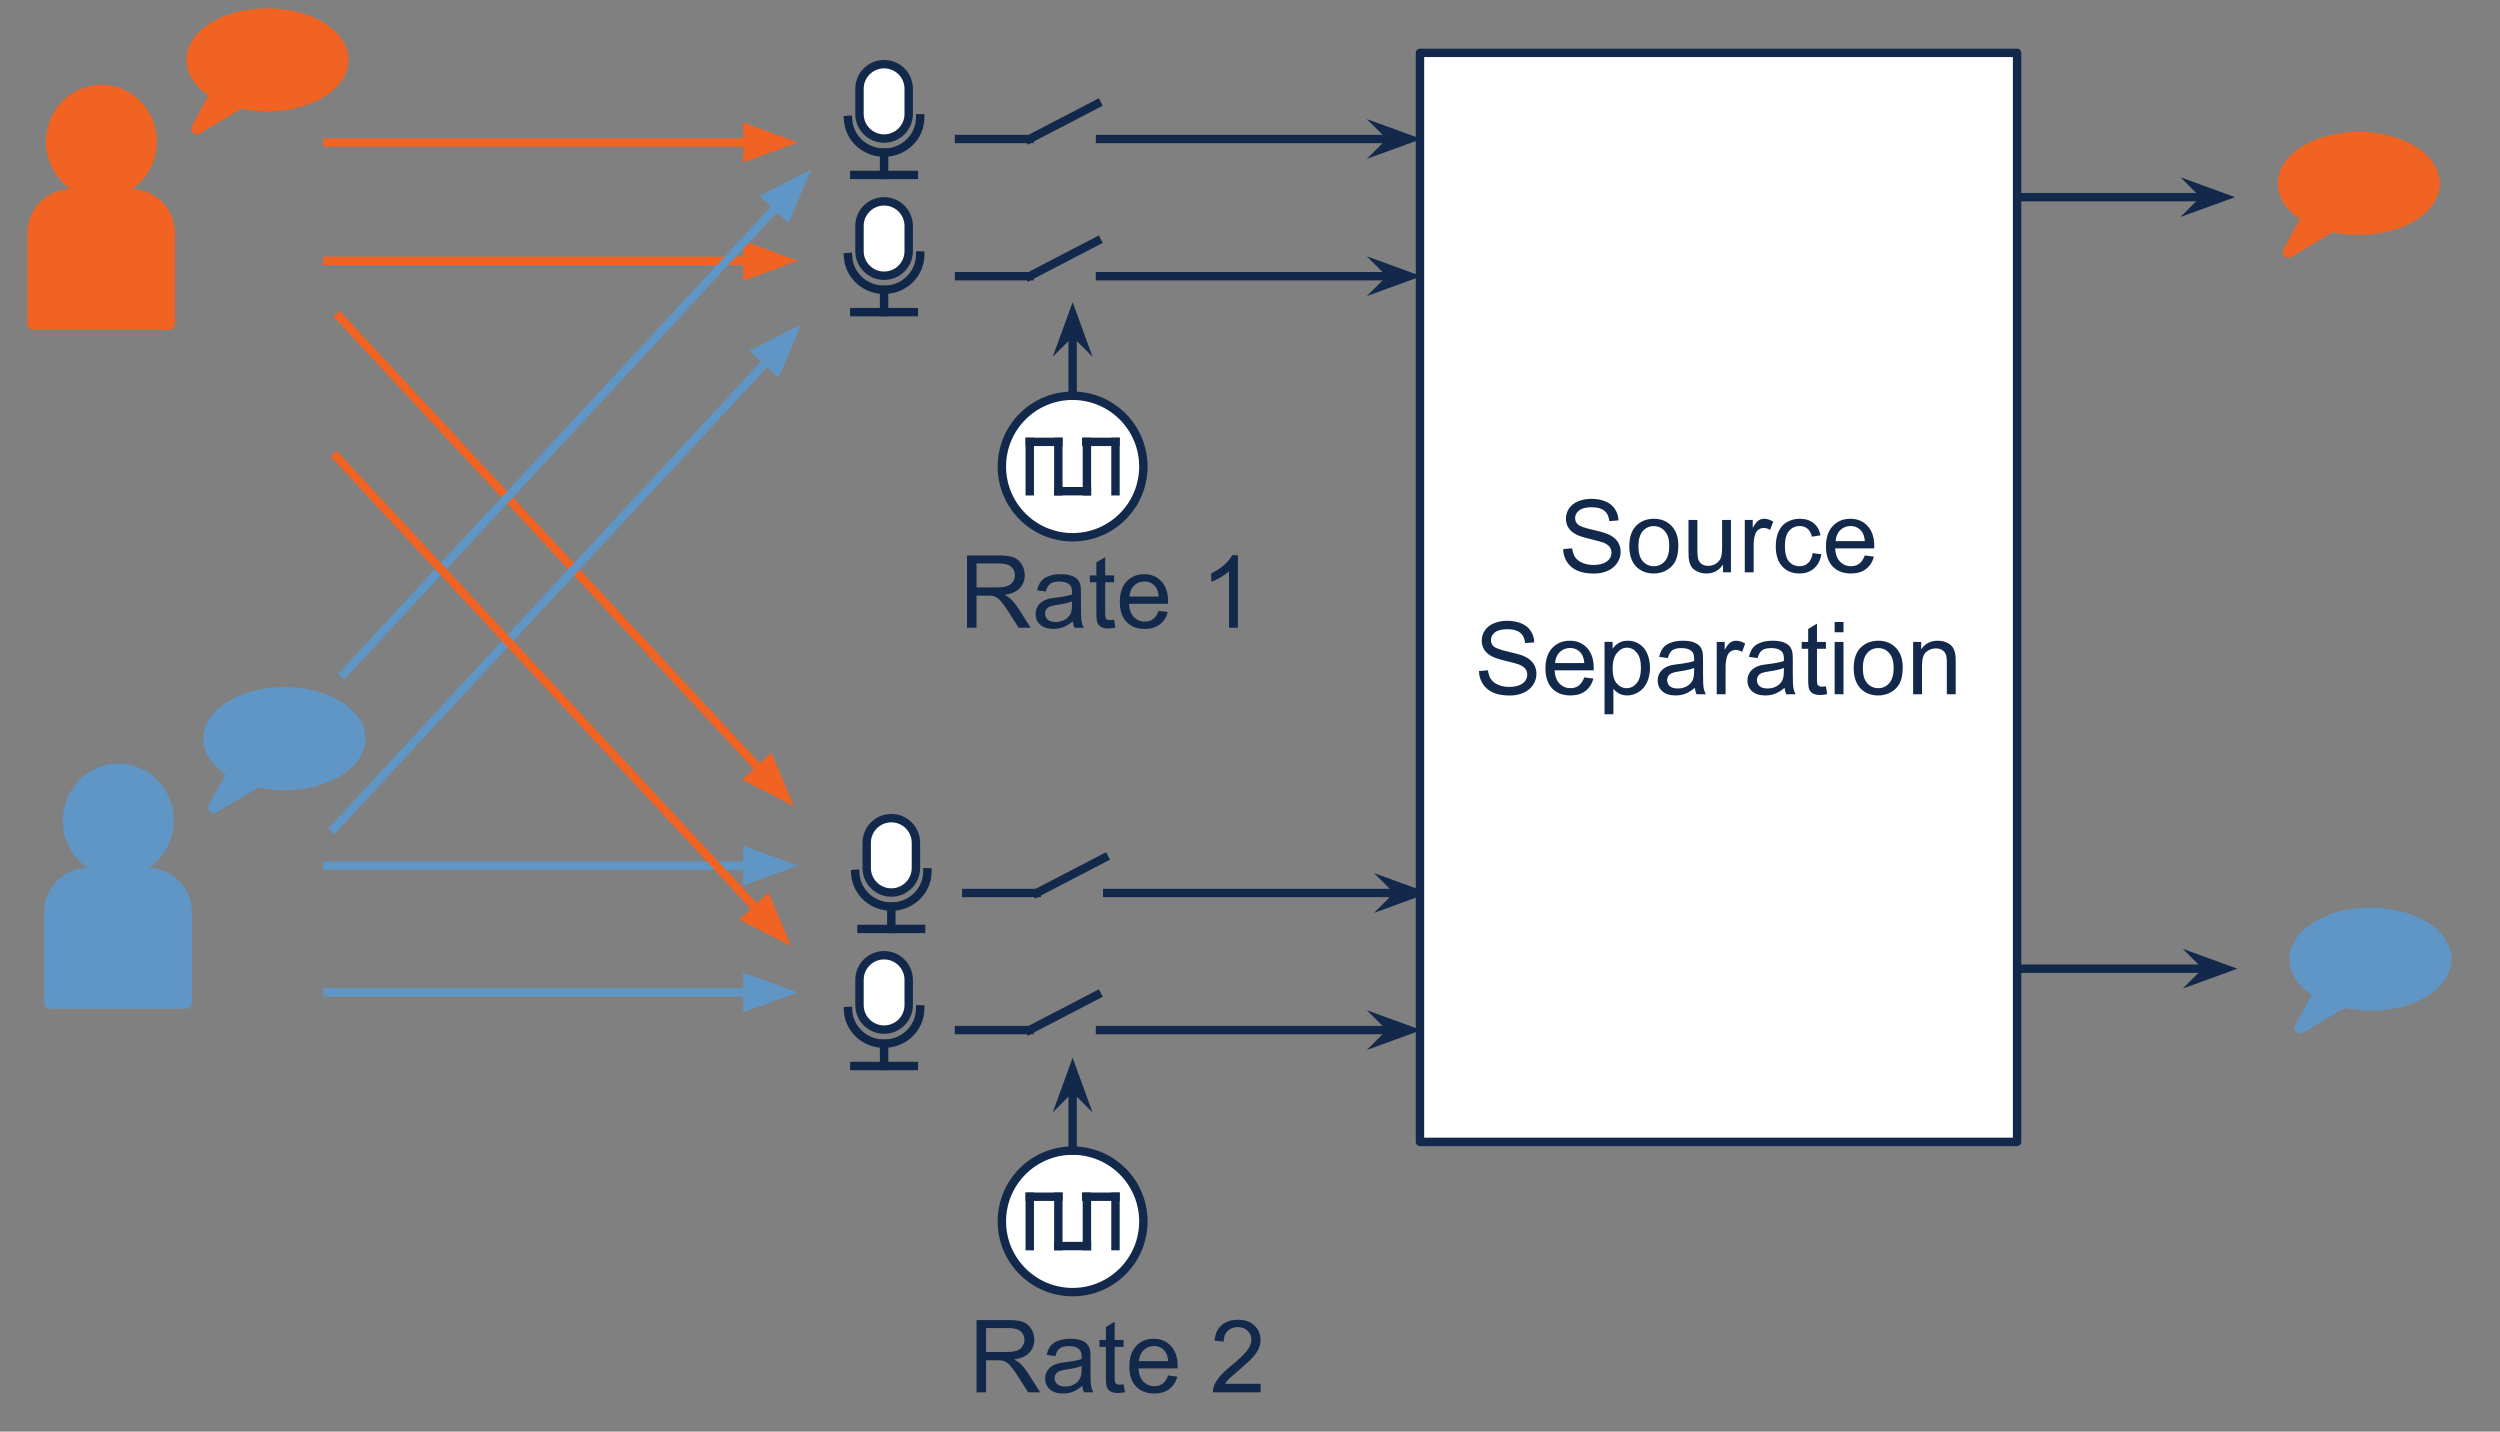 <svg version="1.1" viewBox="0.0 0.0 594.472 340.42" fill="none" stroke="none" stroke-linecap="square" stroke-miterlimit="10" xmlns:xlink="http://www.w3.org/1999/xlink" xmlns="http://www.w3.org/2000/svg"><rect x="0.0" y="0.0" width="594.472" height="340.42" fill="#808080" stroke="none"/><clipPath id="p.0"><path d="m0 0l594.472 0l0 340.42l-594.472 0l0 -340.42z" clip-rule="nonzero"/></clipPath><g clip-path="url(#p.0)"><path fill="#000000" fill-opacity="0.0" d="m0 0l594.472 0l0 340.42l-594.472 0z" fill-rule="evenodd"/><path fill="#ffffff" d="m204.376 53.73l0 0c0 -3.233 2.621 -5.853 5.853 -5.853l0 0l0 0c1.552 0 3.041 0.617 4.139 1.714c1.098 1.098 1.714 2.587 1.714 4.139l0 5.984c0 3.233 -2.621 5.853 -5.853 5.853l0 0l0 0c-3.233 0 -5.853 -2.621 -5.853 -5.853z" fill-rule="evenodd"/><path stroke="#13294b" stroke-width="2.0" stroke-linejoin="round" stroke-linecap="butt" d="m204.376 53.73l0 0c0 -3.233 2.621 -5.853 5.853 -5.853l0 0l0 0c1.552 0 3.041 0.617 4.139 1.714c1.098 1.098 1.714 2.587 1.714 4.139l0 5.984c0 3.233 -2.621 5.853 -5.853 5.853l0 0l0 0c-3.233 0 -5.853 -2.621 -5.853 -5.853z" fill-rule="evenodd"/><path fill="#000000" fill-opacity="0.0" d="m218.805 60.76c-0.101 4.459 -3.796 8.051 -8.386 8.151c-4.59 0.101 -8.448 -3.326 -8.755 -7.776l8.562 -0.558z" fill-rule="evenodd"/><path fill="#000000" fill-opacity="0.0" d="m218.805 60.76c-0.101 4.459 -3.796 8.051 -8.386 8.151c-4.59 0.101 -8.448 -3.326 -8.755 -7.776" fill-rule="evenodd"/><path stroke="#10274a" stroke-width="2.0" stroke-linejoin="round" stroke-linecap="butt" d="m218.805 60.76c-0.101 4.459 -3.796 8.051 -8.386 8.151c-4.59 0.101 -8.448 -3.326 -8.755 -7.776" fill-rule="evenodd"/><path fill="#000000" fill-opacity="0.0" d="m203.14 74.22l14.172 0" fill-rule="evenodd"/><path stroke="#10274a" stroke-width="2.0" stroke-linejoin="round" stroke-linecap="butt" d="m203.14 74.22l14.172 0" fill-rule="evenodd"/><path fill="#000000" fill-opacity="0.0" d="m210.228 74.22l0 -5.306" fill-rule="evenodd"/><path stroke="#10274a" stroke-width="2.0" stroke-linejoin="round" stroke-linecap="butt" d="m210.228 74.22l0 -5.306" fill-rule="evenodd"/><path fill="#000000" fill-opacity="0.0" d="m228.051 65.673l16.756 0" fill-rule="evenodd"/><path stroke="#13294b" stroke-width="2.0" stroke-linejoin="round" stroke-linecap="butt" d="m228.051 65.673l16.756 0" fill-rule="evenodd"/><path fill="#000000" fill-opacity="0.0" d="m244.811 65.673l16.063 -8.346" fill-rule="evenodd"/><path stroke="#13294b" stroke-width="2.0" stroke-linejoin="round" stroke-linecap="butt" d="m244.811 65.673l16.063 -8.346" fill-rule="evenodd"/><path fill="#000000" fill-opacity="0.0" d="m261.571 65.673l76.441 0" fill-rule="evenodd"/><path stroke="#13294b" stroke-width="2.0" stroke-linejoin="round" stroke-linecap="butt" d="m261.571 65.673l69.587 0" fill-rule="evenodd"/><path fill="#13294b" stroke="#13294b" stroke-width="2.0" stroke-linecap="butt" d="m331.158 65.673l-2.249 2.249l6.18 -2.249l-6.18 -2.249z" fill-rule="evenodd"/><path fill="#000000" fill-opacity="0.0" d="m228.051 126.23l71.37 0l0 29.071l-71.37 0z" fill-rule="evenodd"/><path fill="#13294b" d="m229.942 149.27l0 -17.188l7.609 0q2.297 0 3.484 0.469q1.203 0.469 1.922 1.641q0.719 1.172 0.719 2.578q0 1.828 -1.188 3.094q-1.188 1.25 -3.656 1.594q0.906 0.422 1.375 0.844q1.0 0.922 1.891 2.297l2.984 4.672l-2.859 0l-2.281 -3.578q-0.984 -1.547 -1.641 -2.359q-0.641 -0.828 -1.156 -1.156q-0.5 -0.328 -1.031 -0.453q-0.391 -0.078 -1.266 -0.078l-2.641 0l0 7.625l-2.266 0zm2.266 -9.594l4.891 0q1.562 0 2.438 -0.328q0.875 -0.328 1.328 -1.031q0.469 -0.703 0.469 -1.547q0 -1.219 -0.891 -2.0q-0.875 -0.781 -2.797 -0.781l-5.438 0l0 5.688zm22.879 8.062q-1.172 0.984 -2.266 1.406q-1.078 0.406 -2.312 0.406q-2.047 0 -3.156 -1.0q-1.094 -1.0 -1.094 -2.562q0 -0.922 0.406 -1.672q0.422 -0.75 1.094 -1.203q0.672 -0.469 1.516 -0.703q0.625 -0.156 1.875 -0.312q2.562 -0.312 3.766 -0.734q0.016 -0.422 0.016 -0.547q0 -1.281 -0.609 -1.812q-0.797 -0.719 -2.391 -0.719q-1.5 0 -2.203 0.531q-0.703 0.516 -1.047 1.844l-2.062 -0.281q0.281 -1.328 0.922 -2.141q0.641 -0.812 1.859 -1.25q1.219 -0.453 2.828 -0.453q1.594 0 2.594 0.375q1.0 0.375 1.469 0.953q0.469 0.562 0.656 1.438q0.094 0.531 0.094 1.938l0 2.812q0 2.938 0.141 3.719q0.141 0.781 0.531 1.5l-2.203 0q-0.328 -0.656 -0.422 -1.531zm-0.172 -4.719q-1.156 0.469 -3.453 0.797q-1.297 0.188 -1.844 0.422q-0.531 0.234 -0.828 0.688q-0.281 0.453 -0.281 1.0q0 0.844 0.625 1.406q0.641 0.562 1.875 0.562q1.219 0 2.172 -0.531q0.953 -0.531 1.391 -1.453q0.344 -0.719 0.344 -2.109l0 -0.781zm10.004 4.359l0.312 1.859q-0.891 0.203 -1.594 0.203q-1.156 0 -1.797 -0.359q-0.625 -0.375 -0.891 -0.969q-0.25 -0.594 -0.25 -2.484l0 -7.172l-1.547 0l0 -1.641l1.547 0l0 -3.078l2.094 -1.266l0 4.344l2.125 0l0 1.641l-2.125 0l0 7.281q0 0.906 0.109 1.172q0.125 0.25 0.375 0.406q0.25 0.141 0.719 0.141q0.344 0 0.922 -0.078zm10.59 -2.125l2.172 0.281q-0.516 1.906 -1.906 2.969q-1.391 1.047 -3.562 1.047q-2.734 0 -4.344 -1.672q-1.594 -1.688 -1.594 -4.734q0 -3.141 1.609 -4.875q1.625 -1.734 4.203 -1.734q2.5 0 4.078 1.703q1.594 1.703 1.594 4.781q0 0.188 -0.016 0.562l-9.281 0q0.109 2.047 1.156 3.141q1.047 1.094 2.609 1.094q1.156 0 1.969 -0.609q0.828 -0.609 1.312 -1.953zm-6.938 -3.406l6.953 0q-0.141 -1.562 -0.797 -2.359q-1.0 -1.219 -2.609 -1.219q-1.453 0 -2.453 0.984q-0.984 0.969 -1.094 2.594zm25.781 7.422l-2.109 0l0 -13.438q-0.75 0.719 -2.0 1.453q-1.234 0.719 -2.219 1.078l0 -2.031q1.781 -0.828 3.094 -2.016q1.328 -1.188 1.875 -2.297l1.359 0l0 17.25z" fill-rule="nonzero"/><path fill="#ffffff" d="m204.376 232.997l0 0c0 -3.233 2.621 -5.853 5.853 -5.853l0 0l0 0c1.552 0 3.041 0.617 4.139 1.714c1.098 1.098 1.714 2.587 1.714 4.139l0 5.984c0 3.233 -2.621 5.853 -5.853 5.853l0 0l0 0c-3.233 0 -5.853 -2.621 -5.853 -5.853z" fill-rule="evenodd"/><path stroke="#13294b" stroke-width="2.0" stroke-linejoin="round" stroke-linecap="butt" d="m204.376 232.997l0 0c0 -3.233 2.621 -5.853 5.853 -5.853l0 0l0 0c1.552 0 3.041 0.617 4.139 1.714c1.098 1.098 1.714 2.587 1.714 4.139l0 5.984c0 3.233 -2.621 5.853 -5.853 5.853l0 0l0 0c-3.233 0 -5.853 -2.621 -5.853 -5.853z" fill-rule="evenodd"/><path fill="#000000" fill-opacity="0.0" d="m218.805 240.027c-0.101 4.459 -3.796 8.051 -8.386 8.151c-4.59 0.101 -8.448 -3.326 -8.755 -7.776l8.562 -0.558z" fill-rule="evenodd"/><path fill="#000000" fill-opacity="0.0" d="m218.805 240.027c-0.101 4.459 -3.796 8.051 -8.386 8.151c-4.59 0.101 -8.448 -3.326 -8.755 -7.776" fill-rule="evenodd"/><path stroke="#10274a" stroke-width="2.0" stroke-linejoin="round" stroke-linecap="butt" d="m218.805 240.027c-0.101 4.459 -3.796 8.051 -8.386 8.151c-4.59 0.101 -8.448 -3.326 -8.755 -7.776" fill-rule="evenodd"/><path fill="#000000" fill-opacity="0.0" d="m203.14 253.487l14.172 0" fill-rule="evenodd"/><path stroke="#10274a" stroke-width="2.0" stroke-linejoin="round" stroke-linecap="butt" d="m203.14 253.487l14.172 0" fill-rule="evenodd"/><path fill="#000000" fill-opacity="0.0" d="m210.228 253.487l0 -5.306" fill-rule="evenodd"/><path stroke="#10274a" stroke-width="2.0" stroke-linejoin="round" stroke-linecap="butt" d="m210.228 253.487l0 -5.306" fill-rule="evenodd"/><path fill="#ffffff" d="m238.233 290.43l0 0c0 -9.292 7.533 -16.825 16.825 -16.825l0 0c4.462 0 8.742 1.773 11.897 4.928c3.155 3.155 4.928 7.435 4.928 11.897l0 0c0 9.292 -7.533 16.825 -16.825 16.825l0 0c-9.292 0 -16.825 -7.533 -16.825 -16.825z" fill-rule="evenodd"/><path stroke="#13294b" stroke-width="2.0" stroke-linejoin="round" stroke-linecap="butt" d="m238.233 290.43l0 0c0 -9.292 7.533 -16.825 16.825 -16.825l0 0c4.462 0 8.742 1.773 11.897 4.928c3.155 3.155 4.928 7.435 4.928 11.897l0 0c0 9.292 -7.533 16.825 -16.825 16.825l0 0c-9.292 0 -16.825 -7.533 -16.825 -16.825z" fill-rule="evenodd"/><path fill="#000000" fill-opacity="0.0" d="m244.867 284.573l0 11.735" fill-rule="evenodd"/><path stroke="#13294b" stroke-width="2.0" stroke-linejoin="round" stroke-linecap="butt" d="m244.867 284.573l0 11.735" fill-rule="evenodd"/><path fill="#000000" fill-opacity="0.0" d="m251.661 284.573l0 11.735" fill-rule="evenodd"/><path stroke="#13294b" stroke-width="2.0" stroke-linejoin="round" stroke-linecap="butt" d="m251.661 284.573l0 11.735" fill-rule="evenodd"/><path fill="#000000" fill-opacity="0.0" d="m258.455 284.573l0 11.735" fill-rule="evenodd"/><path stroke="#13294b" stroke-width="2.0" stroke-linejoin="round" stroke-linecap="butt" d="m258.455 284.573l0 11.735" fill-rule="evenodd"/><path fill="#000000" fill-opacity="0.0" d="m244.867 284.573l6.804 0" fill-rule="evenodd"/><path stroke="#13294b" stroke-width="2.0" stroke-linejoin="round" stroke-linecap="butt" d="m244.867 284.573l6.804 0" fill-rule="evenodd"/><path fill="#000000" fill-opacity="0.0" d="m251.661 296.303l6.804 0" fill-rule="evenodd"/><path stroke="#13294b" stroke-width="2.0" stroke-linejoin="round" stroke-linecap="butt" d="m251.661 296.303l6.804 0" fill-rule="evenodd"/><path fill="#000000" fill-opacity="0.0" d="m265.249 284.573l0 11.735" fill-rule="evenodd"/><path stroke="#13294b" stroke-width="2.0" stroke-linejoin="round" stroke-linecap="butt" d="m265.249 284.573l0 11.735" fill-rule="evenodd"/><path fill="#000000" fill-opacity="0.0" d="m258.292 284.573l6.961 0" fill-rule="evenodd"/><path stroke="#13294b" stroke-width="2.0" stroke-linejoin="round" stroke-linecap="butt" d="m258.292 284.573l6.961 0" fill-rule="evenodd"/><path fill="#000000" fill-opacity="0.0" d="m228.051 244.939l16.756 0" fill-rule="evenodd"/><path stroke="#13294b" stroke-width="2.0" stroke-linejoin="round" stroke-linecap="butt" d="m228.051 244.939l16.756 0" fill-rule="evenodd"/><path fill="#000000" fill-opacity="0.0" d="m244.811 244.94l16.063 -8.346" fill-rule="evenodd"/><path stroke="#13294b" stroke-width="2.0" stroke-linejoin="round" stroke-linecap="butt" d="m244.811 244.94l16.063 -8.346" fill-rule="evenodd"/><path fill="#000000" fill-opacity="0.0" d="m261.571 244.94l76.441 0" fill-rule="evenodd"/><path stroke="#13294b" stroke-width="2.0" stroke-linejoin="round" stroke-linecap="butt" d="m261.571 244.94l69.587 0" fill-rule="evenodd"/><path fill="#13294b" stroke="#13294b" stroke-width="2.0" stroke-linecap="butt" d="m331.158 244.94l-2.249 2.249l6.18 -2.249l-6.18 -2.249z" fill-rule="evenodd"/><path fill="#000000" fill-opacity="0.0" d="m255.058 273.605l0 -22.079" fill-rule="evenodd"/><path stroke="#13294b" stroke-width="2.0" stroke-linejoin="round" stroke-linecap="butt" d="m255.058 273.605l0 -15.225" fill-rule="evenodd"/><path fill="#13294b" stroke="#13294b" stroke-width="2.0" stroke-linecap="butt" d="m255.058 258.38l2.249 2.249l-2.249 -6.18l-2.249 6.18z" fill-rule="evenodd"/><path fill="#000000" fill-opacity="0.0" d="m230.319 308.038l71.37 0l0 29.071l-71.37 0z" fill-rule="evenodd"/><path fill="#13294b" d="m232.209 331.078l0 -17.188l7.609 0q2.297 0 3.484 0.469q1.203 0.469 1.922 1.641q0.719 1.172 0.719 2.578q0 1.828 -1.188 3.094q-1.188 1.25 -3.656 1.594q0.906 0.422 1.375 0.844q1.0 0.922 1.891 2.297l2.984 4.672l-2.859 0l-2.281 -3.578q-0.984 -1.547 -1.641 -2.359q-0.641 -0.828 -1.156 -1.156q-0.5 -0.328 -1.031 -0.453q-0.391 -0.078 -1.266 -0.078l-2.641 0l0 7.625l-2.266 0zm2.266 -9.594l4.891 0q1.562 0 2.438 -0.328q0.875 -0.328 1.328 -1.031q0.469 -0.703 0.469 -1.547q0 -1.219 -0.891 -2.0q-0.875 -0.781 -2.797 -0.781l-5.438 0l0 5.688zm22.879 8.062q-1.172 0.984 -2.266 1.406q-1.078 0.406 -2.312 0.406q-2.047 0 -3.156 -1.0q-1.094 -1.0 -1.094 -2.562q0 -0.922 0.406 -1.672q0.422 -0.75 1.094 -1.203q0.672 -0.469 1.516 -0.703q0.625 -0.156 1.875 -0.312q2.562 -0.312 3.766 -0.734q0.016 -0.422 0.016 -0.547q0 -1.281 -0.609 -1.812q-0.797 -0.719 -2.391 -0.719q-1.5 0 -2.203 0.531q-0.703 0.516 -1.047 1.844l-2.062 -0.281q0.281 -1.328 0.922 -2.141q0.641 -0.812 1.859 -1.25q1.219 -0.453 2.828 -0.453q1.594 0 2.594 0.375q1.0 0.375 1.469 0.953q0.469 0.562 0.656 1.438q0.094 0.531 0.094 1.938l0 2.812q0 2.938 0.141 3.719q0.141 0.781 0.531 1.5l-2.203 0q-0.328 -0.656 -0.422 -1.531zm-0.172 -4.719q-1.156 0.469 -3.453 0.797q-1.297 0.188 -1.844 0.422q-0.531 0.234 -0.828 0.688q-0.281 0.453 -0.281 1.0q0 0.844 0.625 1.406q0.641 0.562 1.875 0.562q1.219 0 2.172 -0.531q0.953 -0.531 1.391 -1.453q0.344 -0.719 0.344 -2.109l0 -0.781zm10.004 4.359l0.312 1.859q-0.891 0.203 -1.594 0.203q-1.156 0 -1.797 -0.359q-0.625 -0.375 -0.891 -0.969q-0.25 -0.594 -0.25 -2.484l0 -7.172l-1.547 0l0 -1.641l1.547 0l0 -3.078l2.094 -1.266l0 4.344l2.125 0l0 1.641l-2.125 0l0 7.281q0 0.906 0.109 1.172q0.125 0.25 0.375 0.406q0.25 0.141 0.719 0.141q0.344 0 0.922 -0.078zm10.59 -2.125l2.172 0.281q-0.516 1.906 -1.906 2.969q-1.391 1.047 -3.562 1.047q-2.734 0 -4.344 -1.672q-1.594 -1.688 -1.594 -4.734q0 -3.141 1.609 -4.875q1.625 -1.734 4.203 -1.734q2.5 0 4.078 1.703q1.594 1.703 1.594 4.781q0 0.188 -0.016 0.562l-9.281 0q0.109 2.047 1.156 3.141q1.047 1.094 2.609 1.094q1.156 0 1.969 -0.609q0.828 -0.609 1.312 -1.953zm-6.938 -3.406l6.953 0q-0.141 -1.562 -0.797 -2.359q-1.0 -1.219 -2.609 -1.219q-1.453 0 -2.453 0.984q-0.984 0.969 -1.094 2.594zm28.922 5.391l0 2.031l-11.344 0q-0.031 -0.766 0.234 -1.469q0.438 -1.156 1.391 -2.281q0.953 -1.125 2.766 -2.609q2.797 -2.297 3.781 -3.625q0.984 -1.344 0.984 -2.547q0 -1.25 -0.906 -2.109q-0.891 -0.859 -2.328 -0.859q-1.516 0 -2.438 0.922q-0.906 0.906 -0.922 2.516l-2.172 -0.219q0.219 -2.422 1.672 -3.688q1.453 -1.281 3.906 -1.281q2.469 0 3.906 1.375q1.453 1.359 1.453 3.391q0 1.031 -0.422 2.031q-0.422 1.0 -1.406 2.109q-0.969 1.094 -3.25 3.016q-1.891 1.594 -2.438 2.156q-0.531 0.562 -0.891 1.141l8.422 0z" fill-rule="nonzero"/><path fill="#000000" fill-opacity="0.0" d="m255.063 93.924l0 -22.079" fill-rule="evenodd"/><path stroke="#13294b" stroke-width="2.0" stroke-linejoin="round" stroke-linecap="butt" d="m255.063 93.924l0 -15.225" fill-rule="evenodd"/><path fill="#13294b" stroke="#13294b" stroke-width="2.0" stroke-linecap="butt" d="m255.063 78.699l2.249 2.249l-2.249 -6.18l-2.249 6.18z" fill-rule="evenodd"/><path fill="#000000" fill-opacity="0.0" d="m464.262 46.873l67.213 0" fill-rule="evenodd"/><path stroke="#13294b" stroke-width="2.0" stroke-linejoin="round" stroke-linecap="butt" d="m464.262 46.873l60.358 0" fill-rule="evenodd"/><path fill="#13294b" stroke="#13294b" stroke-width="2.0" stroke-linecap="butt" d="m524.621 46.873l-2.249 2.249l6.18 -2.249l-6.18 -2.249z" fill-rule="evenodd"/><path fill="#ffffff" d="m238.233 110.933l0 0c0 -9.292 7.533 -16.825 16.825 -16.825l0 0c4.462 0 8.742 1.773 11.897 4.928c3.155 3.155 4.928 7.435 4.928 11.897l0 0c0 9.292 -7.533 16.825 -16.825 16.825l0 0c-9.292 0 -16.825 -7.533 -16.825 -16.825z" fill-rule="evenodd"/><path stroke="#13294b" stroke-width="2.0" stroke-linejoin="round" stroke-linecap="butt" d="m238.233 110.933l0 0c0 -9.292 7.533 -16.825 16.825 -16.825l0 0c4.462 0 8.742 1.773 11.897 4.928c3.155 3.155 4.928 7.435 4.928 11.897l0 0c0 9.292 -7.533 16.825 -16.825 16.825l0 0c-9.292 0 -16.825 -7.533 -16.825 -16.825z" fill-rule="evenodd"/><path fill="#000000" fill-opacity="0.0" d="m244.867 105.076l0 11.735" fill-rule="evenodd"/><path stroke="#13294b" stroke-width="2.0" stroke-linejoin="round" stroke-linecap="butt" d="m244.867 105.076l0 11.735" fill-rule="evenodd"/><path fill="#000000" fill-opacity="0.0" d="m251.661 105.076l0 11.735" fill-rule="evenodd"/><path stroke="#13294b" stroke-width="2.0" stroke-linejoin="round" stroke-linecap="butt" d="m251.661 105.076l0 11.735" fill-rule="evenodd"/><path fill="#000000" fill-opacity="0.0" d="m258.455 105.076l0 11.735" fill-rule="evenodd"/><path stroke="#13294b" stroke-width="2.0" stroke-linejoin="round" stroke-linecap="butt" d="m258.455 105.076l0 11.735" fill-rule="evenodd"/><path fill="#000000" fill-opacity="0.0" d="m244.867 105.076l6.804 0" fill-rule="evenodd"/><path stroke="#13294b" stroke-width="2.0" stroke-linejoin="round" stroke-linecap="butt" d="m244.867 105.076l6.804 0" fill-rule="evenodd"/><path fill="#000000" fill-opacity="0.0" d="m251.661 116.807l6.804 0" fill-rule="evenodd"/><path stroke="#13294b" stroke-width="2.0" stroke-linejoin="round" stroke-linecap="butt" d="m251.661 116.807l6.804 0" fill-rule="evenodd"/><path fill="#000000" fill-opacity="0.0" d="m265.249 105.076l0 11.735" fill-rule="evenodd"/><path stroke="#13294b" stroke-width="2.0" stroke-linejoin="round" stroke-linecap="butt" d="m265.249 105.076l0 11.735" fill-rule="evenodd"/><path fill="#000000" fill-opacity="0.0" d="m258.292 105.076l6.961 0" fill-rule="evenodd"/><path stroke="#13294b" stroke-width="2.0" stroke-linejoin="round" stroke-linecap="butt" d="m258.292 105.076l6.961 0" fill-rule="evenodd"/><path fill="#000000" fill-opacity="0.0" d="m464.816 230.346l67.213 0" fill-rule="evenodd"/><path stroke="#13294b" stroke-width="2.0" stroke-linejoin="round" stroke-linecap="butt" d="m464.816 230.346l60.358 0" fill-rule="evenodd"/><path fill="#13294b" stroke="#13294b" stroke-width="2.0" stroke-linecap="butt" d="m525.174 230.346l-2.249 2.249l6.18 -2.249l-6.18 -2.249z" fill-rule="evenodd"/><path fill="#f16322" d="m46.82 30.594l4.556 -8.381l0 0c-6.766 -3.83 -7.641 -10.161 -2.022 -14.625c5.619 -4.464 15.893 -5.601 23.736 -2.626c7.843 2.975 10.688 9.087 6.572 14.121c-4.115 5.034 -13.844 7.343 -22.476 5.333z" fill-rule="evenodd"/><path stroke="#f16322" stroke-width="2.667" stroke-linejoin="round" stroke-linecap="butt" d="m46.82 30.594l4.556 -8.381l0 0c-6.766 -3.83 -7.641 -10.161 -2.022 -14.625c5.619 -4.464 15.893 -5.601 23.736 -2.626c7.843 2.975 10.688 9.087 6.572 14.121c-4.115 5.034 -13.844 7.343 -22.476 5.333z" fill-rule="evenodd"/><path fill="#f16322" d="m16.988 46.277l14.137 0l0 0c2.426 0 4.753 0.964 6.469 2.679c1.716 1.716 2.679 4.042 2.679 6.469l0 21.676c0 1.5258789E-4 -1.2207031E-4 2.746582E-4 -2.708435E-4 2.746582E-4l-32.432 -2.746582E-4l0 0c-1.4925003E-4 0 -2.7036667E-4 -1.1444092E-4 -2.7036667E-4 -2.670288E-4l2.7036667E-4 -21.676l0 0c0 -5.052 4.096 -9.148 9.148 -9.148z" fill-rule="evenodd"/><path stroke="#f16322" stroke-width="2.667" stroke-linejoin="round" stroke-linecap="butt" d="m16.988 46.277l14.137 0l0 0c2.426 0 4.753 0.964 6.469 2.679c1.716 1.716 2.679 4.042 2.679 6.469l0 21.676c0 1.5258789E-4 -1.2207031E-4 2.746582E-4 -2.708435E-4 2.746582E-4l-32.432 -2.746582E-4l0 0c-1.4925003E-4 0 -2.7036667E-4 -1.1444092E-4 -2.7036667E-4 -2.670288E-4l2.7036667E-4 -21.676l0 0c0 -5.052 4.096 -9.148 9.148 -9.148z" fill-rule="evenodd"/><path fill="#f16322" d="m12.245 33.687l0 0c0 -6.737 5.311 -12.199 11.862 -12.199l0 0c3.146 0 6.163 1.285 8.388 3.573c2.225 2.288 3.474 5.391 3.474 8.626l0 0c0 6.737 -5.311 12.199 -11.862 12.199l0 0c-6.551 0 -11.862 -5.462 -11.862 -12.199z" fill-rule="evenodd"/><path stroke="#f16322" stroke-width="2.667" stroke-linejoin="round" stroke-linecap="butt" d="m12.245 33.687l0 0c0 -6.737 5.311 -12.199 11.862 -12.199l0 0c3.146 0 6.163 1.285 8.388 3.573c2.225 2.288 3.474 5.391 3.474 8.626l0 0c0 6.737 -5.311 12.199 -11.862 12.199l0 0c-6.551 0 -11.862 -5.462 -11.862 -12.199z" fill-rule="evenodd"/><path fill="#5f96c6" d="m50.841 192.017l4.556 -8.381l0 0c-6.766 -3.83 -7.641 -10.161 -2.022 -14.625c5.619 -4.464 15.893 -5.601 23.736 -2.626c7.843 2.975 10.688 9.087 6.572 14.121c-4.115 5.034 -13.844 7.343 -22.476 5.333z" fill-rule="evenodd"/><path stroke="#5f96c6" stroke-width="2.667" stroke-linejoin="round" stroke-linecap="butt" d="m50.841 192.017l4.556 -8.381l0 0c-6.766 -3.83 -7.641 -10.161 -2.022 -14.625c5.619 -4.464 15.893 -5.601 23.736 -2.626c7.843 2.975 10.688 9.087 6.572 14.121c-4.115 5.034 -13.844 7.343 -22.476 5.333z" fill-rule="evenodd"/><path fill="#5f96c6" d="m21.009 207.7l14.137 0l0 0c2.426 0 4.753 0.964 6.469 2.679c1.716 1.716 2.679 4.042 2.679 6.469l0 21.676c0 1.5258789E-4 -1.2207031E-4 2.746582E-4 -2.708435E-4 2.746582E-4l-32.432 -2.746582E-4l0 0c-1.487732E-4 0 -2.6988983E-4 -1.2207031E-4 -2.6988983E-4 -2.746582E-4l2.6988983E-4 -21.676l0 0c0 -5.052 4.096 -9.148 9.148 -9.148z" fill-rule="evenodd"/><path stroke="#5f96c6" stroke-width="2.667" stroke-linejoin="round" stroke-linecap="butt" d="m21.009 207.7l14.137 0l0 0c2.426 0 4.753 0.964 6.469 2.679c1.716 1.716 2.679 4.042 2.679 6.469l0 21.676c0 1.5258789E-4 -1.2207031E-4 2.746582E-4 -2.708435E-4 2.746582E-4l-32.432 -2.746582E-4l0 0c-1.487732E-4 0 -2.6988983E-4 -1.2207031E-4 -2.6988983E-4 -2.746582E-4l2.6988983E-4 -21.676l0 0c0 -5.052 4.096 -9.148 9.148 -9.148z" fill-rule="evenodd"/><path fill="#5f96c6" d="m16.267 195.11l0 0c0 -6.737 5.311 -12.199 11.862 -12.199l0 0c3.146 0 6.163 1.285 8.388 3.573c2.225 2.288 3.474 5.391 3.474 8.626l0 0c0 6.737 -5.311 12.199 -11.862 12.199l0 0c-6.551 0 -11.862 -5.462 -11.862 -12.199z" fill-rule="evenodd"/><path stroke="#5f96c6" stroke-width="2.667" stroke-linejoin="round" stroke-linecap="butt" d="m16.267 195.11l0 0c0 -6.737 5.311 -12.199 11.862 -12.199l0 0c3.146 0 6.163 1.285 8.388 3.573c2.225 2.288 3.474 5.391 3.474 8.626l0 0c0 6.737 -5.311 12.199 -11.862 12.199l0 0c-6.551 0 -11.862 -5.462 -11.862 -12.199z" fill-rule="evenodd"/><path fill="#000000" fill-opacity="0.0" d="m77.874 62.014l111.843 0" fill-rule="evenodd"/><path stroke="#f16322" stroke-width="2.0" stroke-linejoin="round" stroke-linecap="butt" d="m77.874 62.014l99.843 0" fill-rule="evenodd"/><path fill="#f16322" stroke="#f16322" stroke-width="2.0" stroke-linecap="butt" d="m177.716 65.317l9.076 -3.303l-9.076 -3.303z" fill-rule="evenodd"/><path fill="#000000" fill-opacity="0.0" d="m80.685 75.311l108.126 116.409" fill-rule="evenodd"/><path stroke="#f16322" stroke-width="2.0" stroke-linejoin="round" stroke-linecap="butt" d="m80.685 75.311l99.959 107.617" fill-rule="evenodd"/><path fill="#f16322" stroke="#f16322" stroke-width="2.0" stroke-linecap="butt" d="m178.224 185.177l8.597 4.402l-3.756 -8.898z" fill-rule="evenodd"/><path fill="#000000" fill-opacity="0.0" d="m77.874 236.002l111.843 0" fill-rule="evenodd"/><path stroke="#5f96c6" stroke-width="2.0" stroke-linejoin="round" stroke-linecap="butt" d="m77.874 236.002l99.843 0" fill-rule="evenodd"/><path fill="#5f96c6" stroke="#5f96c6" stroke-width="2.0" stroke-linecap="butt" d="m177.716 239.305l9.076 -3.303l-9.076 -3.303z" fill-rule="evenodd"/><path fill="#000000" fill-opacity="0.0" d="m79.433 196.962l111.055 -119.843" fill-rule="evenodd"/><path stroke="#5f96c6" stroke-width="2.0" stroke-linejoin="round" stroke-linecap="butt" d="m79.433 196.962l102.899 -111.041" fill-rule="evenodd"/><path fill="#5f96c6" stroke="#5f96c6" stroke-width="2.0" stroke-linecap="butt" d="m184.755 88.167l3.746 -8.903l-8.592 4.412z" fill-rule="evenodd"/><path fill="#f16322" d="m544.113 59.986l4.555 -8.381l0 0c-6.764 -3.83 -7.64 -10.16 -2.022 -14.624c5.618 -4.464 15.89 -5.601 23.731 -2.626c7.841 2.974 10.686 9.087 6.571 14.121c-4.115 5.034 -13.842 7.342 -22.472 5.333z" fill-rule="evenodd"/><path stroke="#f16322" stroke-width="2.667" stroke-linejoin="round" stroke-linecap="butt" d="m544.113 59.986l4.555 -8.381l0 0c-6.764 -3.83 -7.64 -10.16 -2.022 -14.624c5.618 -4.464 15.89 -5.601 23.731 -2.626c7.841 2.974 10.686 9.087 6.571 14.121c-4.115 5.034 -13.842 7.342 -22.472 5.333z" fill-rule="evenodd"/><path fill="#5f96c6" d="m546.909 244.448l4.555 -8.381l0 0c-6.764 -3.83 -7.64 -10.16 -2.022 -14.624c5.618 -4.464 15.89 -5.601 23.731 -2.626c7.841 2.974 10.686 9.087 6.571 14.121c-4.115 5.034 -13.841 7.342 -22.472 5.333z" fill-rule="evenodd"/><path stroke="#5f96c6" stroke-width="2.667" stroke-linejoin="round" stroke-linecap="butt" d="m546.909 244.448l4.555 -8.381l0 0c-6.764 -3.83 -7.64 -10.16 -2.022 -14.624c5.618 -4.464 15.89 -5.601 23.731 -2.626c7.841 2.974 10.686 9.087 6.571 14.121c-4.115 5.034 -13.841 7.342 -22.472 5.333z" fill-rule="evenodd"/><path fill="#ffffff" d="m204.376 21.11l0 0c0 -3.233 2.621 -5.853 5.853 -5.853l0 0l0 0c1.552 0 3.041 0.617 4.139 1.714c1.098 1.098 1.714 2.587 1.714 4.139l0 5.984c0 3.233 -2.621 5.853 -5.853 5.853l0 0l0 0c-3.233 0 -5.853 -2.621 -5.853 -5.853z" fill-rule="evenodd"/><path stroke="#13294b" stroke-width="2.0" stroke-linejoin="round" stroke-linecap="butt" d="m204.376 21.11l0 0c0 -3.233 2.621 -5.853 5.853 -5.853l0 0l0 0c1.552 0 3.041 0.617 4.139 1.714c1.098 1.098 1.714 2.587 1.714 4.139l0 5.984c0 3.233 -2.621 5.853 -5.853 5.853l0 0l0 0c-3.233 0 -5.853 -2.621 -5.853 -5.853z" fill-rule="evenodd"/><path fill="#000000" fill-opacity="0.0" d="m218.805 28.14c-0.101 4.459 -3.796 8.051 -8.386 8.151c-4.59 0.101 -8.448 -3.326 -8.755 -7.776l8.562 -0.558z" fill-rule="evenodd"/><path fill="#000000" fill-opacity="0.0" d="m218.805 28.14c-0.101 4.459 -3.796 8.051 -8.386 8.151c-4.59 0.101 -8.448 -3.326 -8.755 -7.776" fill-rule="evenodd"/><path stroke="#10274a" stroke-width="2.0" stroke-linejoin="round" stroke-linecap="butt" d="m218.805 28.14c-0.101 4.459 -3.796 8.051 -8.386 8.151c-4.59 0.101 -8.448 -3.326 -8.755 -7.776" fill-rule="evenodd"/><path fill="#000000" fill-opacity="0.0" d="m203.14 41.599l14.172 0" fill-rule="evenodd"/><path stroke="#10274a" stroke-width="2.0" stroke-linejoin="round" stroke-linecap="butt" d="m203.14 41.599l14.172 0" fill-rule="evenodd"/><path fill="#000000" fill-opacity="0.0" d="m210.228 41.599l0 -5.306" fill-rule="evenodd"/><path stroke="#10274a" stroke-width="2.0" stroke-linejoin="round" stroke-linecap="butt" d="m210.228 41.599l0 -5.306" fill-rule="evenodd"/><path fill="#000000" fill-opacity="0.0" d="m228.051 33.052l16.756 0" fill-rule="evenodd"/><path stroke="#13294b" stroke-width="2.0" stroke-linejoin="round" stroke-linecap="butt" d="m228.051 33.052l16.756 0" fill-rule="evenodd"/><path fill="#000000" fill-opacity="0.0" d="m244.811 33.052l16.063 -8.346" fill-rule="evenodd"/><path stroke="#13294b" stroke-width="2.0" stroke-linejoin="round" stroke-linecap="butt" d="m244.811 33.052l16.063 -8.346" fill-rule="evenodd"/><path fill="#000000" fill-opacity="0.0" d="m261.571 33.052l76.441 0" fill-rule="evenodd"/><path stroke="#13294b" stroke-width="2.0" stroke-linejoin="round" stroke-linecap="butt" d="m261.571 33.052l69.587 0" fill-rule="evenodd"/><path fill="#13294b" stroke="#13294b" stroke-width="2.0" stroke-linecap="butt" d="m331.158 33.052l-2.249 2.249l6.18 -2.249l-6.18 -2.249z" fill-rule="evenodd"/><path fill="#ffffff" d="m206.092 200.398l0 0c0 -3.233 2.621 -5.853 5.853 -5.853l0 0l0 0c1.552 0 3.041 0.617 4.139 1.714c1.098 1.098 1.714 2.587 1.714 4.139l0 5.984c0 3.233 -2.621 5.853 -5.853 5.853l0 0l0 0c-3.233 0 -5.853 -2.621 -5.853 -5.853z" fill-rule="evenodd"/><path stroke="#13294b" stroke-width="2.0" stroke-linejoin="round" stroke-linecap="butt" d="m206.092 200.398l0 0c0 -3.233 2.621 -5.853 5.853 -5.853l0 0l0 0c1.552 0 3.041 0.617 4.139 1.714c1.098 1.098 1.714 2.587 1.714 4.139l0 5.984c0 3.233 -2.621 5.853 -5.853 5.853l0 0l0 0c-3.233 0 -5.853 -2.621 -5.853 -5.853z" fill-rule="evenodd"/><path fill="#000000" fill-opacity="0.0" d="m220.522 207.429c-0.101 4.459 -3.796 8.051 -8.386 8.151c-4.59 0.101 -8.448 -3.326 -8.755 -7.776l8.562 -0.558z" fill-rule="evenodd"/><path fill="#000000" fill-opacity="0.0" d="m220.522 207.429c-0.101 4.459 -3.796 8.051 -8.386 8.151c-4.59 0.101 -8.448 -3.326 -8.755 -7.776" fill-rule="evenodd"/><path stroke="#10274a" stroke-width="2.0" stroke-linejoin="round" stroke-linecap="butt" d="m220.522 207.429c-0.101 4.459 -3.796 8.051 -8.386 8.151c-4.59 0.101 -8.448 -3.326 -8.755 -7.776" fill-rule="evenodd"/><path fill="#000000" fill-opacity="0.0" d="m204.857 220.888l14.172 0" fill-rule="evenodd"/><path stroke="#10274a" stroke-width="2.0" stroke-linejoin="round" stroke-linecap="butt" d="m204.857 220.888l14.172 0" fill-rule="evenodd"/><path fill="#000000" fill-opacity="0.0" d="m211.945 220.888l0 -5.306" fill-rule="evenodd"/><path stroke="#10274a" stroke-width="2.0" stroke-linejoin="round" stroke-linecap="butt" d="m211.945 220.888l0 -5.306" fill-rule="evenodd"/><path fill="#000000" fill-opacity="0.0" d="m229.768 212.341l16.756 0" fill-rule="evenodd"/><path stroke="#13294b" stroke-width="2.0" stroke-linejoin="round" stroke-linecap="butt" d="m229.768 212.341l16.756 0" fill-rule="evenodd"/><path fill="#000000" fill-opacity="0.0" d="m246.528 212.341l16.063 -8.346" fill-rule="evenodd"/><path stroke="#13294b" stroke-width="2.0" stroke-linejoin="round" stroke-linecap="butt" d="m246.528 212.341l16.063 -8.346" fill-rule="evenodd"/><path fill="#000000" fill-opacity="0.0" d="m263.288 212.341l76.441 0" fill-rule="evenodd"/><path stroke="#13294b" stroke-width="2.0" stroke-linejoin="round" stroke-linecap="butt" d="m263.288 212.341l69.587 0" fill-rule="evenodd"/><path fill="#13294b" stroke="#13294b" stroke-width="2.0" stroke-linecap="butt" d="m332.875 212.341l-2.249 2.249l6.18 -2.249l-6.18 -2.249z" fill-rule="evenodd"/><path fill="#000000" fill-opacity="0.0" d="m77.874 33.877l111.843 0" fill-rule="evenodd"/><path stroke="#f16322" stroke-width="2.0" stroke-linejoin="round" stroke-linecap="butt" d="m77.874 33.877l99.843 0" fill-rule="evenodd"/><path fill="#f16322" stroke="#f16322" stroke-width="2.0" stroke-linecap="butt" d="m177.716 37.181l9.076 -3.303l-9.076 -3.303z" fill-rule="evenodd"/><path fill="#000000" fill-opacity="0.0" d="m77.874 205.834l111.843 0" fill-rule="evenodd"/><path stroke="#5f96c6" stroke-width="2.0" stroke-linejoin="round" stroke-linecap="butt" d="m77.874 205.834l99.843 0" fill-rule="evenodd"/><path fill="#5f96c6" stroke="#5f96c6" stroke-width="2.0" stroke-linecap="butt" d="m177.716 209.137l9.076 -3.303l-9.076 -3.303z" fill-rule="evenodd"/><path fill="#000000" fill-opacity="0.0" d="m81.827 160.129l111.055 -119.843" fill-rule="evenodd"/><path stroke="#5f96c6" stroke-width="2.0" stroke-linejoin="round" stroke-linecap="butt" d="m81.827 160.129l102.899 -111.041" fill-rule="evenodd"/><path fill="#5f96c6" stroke="#5f96c6" stroke-width="2.0" stroke-linecap="butt" d="m187.148 51.334l3.746 -8.903l-8.592 4.412z" fill-rule="evenodd"/><path fill="#000000" fill-opacity="0.0" d="m79.99 108.575l108.126 116.409" fill-rule="evenodd"/><path stroke="#f16322" stroke-width="2.0" stroke-linejoin="round" stroke-linecap="butt" d="m79.99 108.575l99.959 107.617" fill-rule="evenodd"/><path fill="#f16322" stroke="#f16322" stroke-width="2.0" stroke-linecap="butt" d="m177.529 218.44l8.597 4.402l-3.756 -8.898z" fill-rule="evenodd"/><path fill="#ffffff" d="m337.654 12.569l141.984 0l0 258.961l-141.984 0z" fill-rule="evenodd"/><path stroke="#13294b" stroke-width="2.0" stroke-linejoin="round" stroke-linecap="butt" d="m337.654 12.569l141.984 0l0 258.961l-141.984 0z" fill-rule="evenodd"/><path fill="#13294b" d="m371.703 130.574l2.141 -0.188q0.156 1.281 0.703 2.109q0.562 0.828 1.734 1.344q1.172 0.5 2.641 0.5q1.297 0 2.297 -0.375q1.0 -0.391 1.484 -1.062q0.484 -0.688 0.484 -1.484q0 -0.797 -0.469 -1.406q-0.469 -0.609 -1.547 -1.016q-0.688 -0.266 -3.062 -0.828q-2.359 -0.578 -3.312 -1.078q-1.234 -0.641 -1.844 -1.594q-0.594 -0.969 -0.594 -2.141q0 -1.312 0.734 -2.438q0.75 -1.125 2.156 -1.703q1.422 -0.594 3.156 -0.594q1.906 0 3.359 0.609q1.469 0.609 2.25 1.812q0.797 1.188 0.844 2.703l-2.172 0.172q-0.172 -1.641 -1.188 -2.469q-1.016 -0.828 -3.0 -0.828q-2.062 0 -3.016 0.766q-0.938 0.75 -0.938 1.812q0 0.922 0.672 1.516q0.656 0.609 3.422 1.234q2.781 0.625 3.812 1.094q1.5 0.688 2.203 1.75q0.719 1.062 0.719 2.438q0 1.375 -0.781 2.594q-0.781 1.203 -2.25 1.891q-1.469 0.672 -3.312 0.672q-2.328 0 -3.906 -0.672q-1.578 -0.688 -2.484 -2.047q-0.891 -1.375 -0.938 -3.094zm15.727 -0.703q0 -3.469 1.922 -5.125q1.609 -1.391 3.922 -1.391q2.562 0 4.188 1.688q1.625 1.688 1.625 4.641q0 2.406 -0.719 3.781q-0.719 1.375 -2.094 2.141q-1.375 0.766 -3.0 0.766q-2.625 0 -4.234 -1.672q-1.609 -1.688 -1.609 -4.828zm2.172 0q0 2.391 1.031 3.578q1.047 1.188 2.641 1.188q1.562 0 2.609 -1.188q1.047 -1.203 1.047 -3.656q0 -2.312 -1.062 -3.5q-1.047 -1.188 -2.594 -1.188q-1.594 0 -2.641 1.188q-1.031 1.188 -1.031 3.578zm20.113 6.219l0 -1.828q-1.453 2.109 -3.938 2.109q-1.109 0 -2.062 -0.422q-0.953 -0.422 -1.422 -1.062q-0.453 -0.641 -0.641 -1.562q-0.141 -0.625 -0.141 -1.969l0 -7.719l2.109 0l0 6.906q0 1.656 0.141 2.234q0.188 0.828 0.828 1.312q0.656 0.469 1.609 0.469q0.938 0 1.766 -0.484q0.844 -0.5 1.188 -1.328q0.344 -0.844 0.344 -2.438l0 -6.672l2.109 0l0 12.453l-1.891 0zm5.176 0l0 -12.453l1.891 0l0 1.891q0.734 -1.328 1.344 -1.75q0.625 -0.422 1.359 -0.422q1.062 0 2.172 0.688l-0.734 1.953q-0.766 -0.453 -1.547 -0.453q-0.688 0 -1.25 0.422q-0.547 0.406 -0.781 1.141q-0.344 1.125 -0.344 2.469l0 6.516l-2.109 0zm16.133 -4.562l2.078 0.266q-0.344 2.156 -1.75 3.375q-1.391 1.203 -3.438 1.203q-2.547 0 -4.109 -1.672q-1.547 -1.672 -1.547 -4.781q0 -2.016 0.672 -3.531q0.672 -1.516 2.031 -2.266q1.359 -0.766 2.969 -0.766q2.031 0 3.312 1.031q1.297 1.031 1.656 2.906l-2.047 0.328q-0.297 -1.266 -1.047 -1.891q-0.734 -0.641 -1.797 -0.641q-1.594 0 -2.594 1.156q-0.984 1.141 -0.984 3.609q0 2.5 0.953 3.641q0.969 1.141 2.516 1.141q1.234 0 2.062 -0.766q0.844 -0.766 1.062 -2.344zm12.406 0.547l2.172 0.281q-0.516 1.906 -1.906 2.969q-1.391 1.047 -3.562 1.047q-2.734 0 -4.344 -1.672q-1.594 -1.688 -1.594 -4.734q0 -3.141 1.609 -4.875q1.625 -1.734 4.203 -1.734q2.5 0 4.078 1.703q1.594 1.703 1.594 4.781q0 0.188 -0.016 0.562l-9.281 0q0.109 2.047 1.156 3.141q1.047 1.094 2.609 1.094q1.156 0 1.969 -0.609q0.828 -0.609 1.312 -1.953zm-6.938 -3.406l6.953 0q-0.141 -1.562 -0.797 -2.359q-1.0 -1.219 -2.609 -1.219q-1.453 0 -2.453 0.984q-0.984 0.969 -1.094 2.594z" fill-rule="nonzero"/><path fill="#13294b" d="m351.682 159.574l2.141 -0.188q0.156 1.281 0.703 2.109q0.562 0.828 1.734 1.344q1.172 0.5 2.641 0.5q1.297 0 2.297 -0.375q1.0 -0.391 1.484 -1.062q0.484 -0.688 0.484 -1.484q0 -0.797 -0.469 -1.406q-0.469 -0.609 -1.547 -1.016q-0.688 -0.266 -3.062 -0.828q-2.359 -0.578 -3.312 -1.078q-1.234 -0.641 -1.844 -1.594q-0.594 -0.969 -0.594 -2.141q0 -1.312 0.734 -2.438q0.75 -1.125 2.156 -1.703q1.422 -0.594 3.156 -0.594q1.906 0 3.359 0.609q1.469 0.609 2.25 1.812q0.797 1.188 0.844 2.703l-2.172 0.172q-0.172 -1.641 -1.188 -2.469q-1.016 -0.828 -3.0 -0.828q-2.062 0 -3.016 0.766q-0.938 0.75 -0.938 1.812q0 0.922 0.672 1.516q0.656 0.609 3.422 1.234q2.781 0.625 3.812 1.094q1.5 0.688 2.203 1.75q0.719 1.062 0.719 2.438q0 1.375 -0.781 2.594q-0.781 1.203 -2.25 1.891q-1.469 0.672 -3.312 0.672q-2.328 0 -3.906 -0.672q-1.578 -0.688 -2.484 -2.047q-0.891 -1.375 -0.938 -3.094zm25.039 1.5l2.172 0.281q-0.516 1.906 -1.906 2.969q-1.391 1.047 -3.562 1.047q-2.734 0 -4.344 -1.672q-1.594 -1.688 -1.594 -4.734q0 -3.141 1.609 -4.875q1.625 -1.734 4.203 -1.734q2.5 0 4.078 1.703q1.594 1.703 1.594 4.781q0 0.188 -0.016 0.562l-9.281 0q0.109 2.047 1.156 3.141q1.047 1.094 2.609 1.094q1.156 0 1.969 -0.609q0.828 -0.609 1.312 -1.953zm-6.938 -3.406l6.953 0q-0.141 -1.562 -0.797 -2.359q-1.0 -1.219 -2.609 -1.219q-1.453 0 -2.453 0.984q-0.984 0.969 -1.094 2.594zm11.754 12.188l0 -17.219l1.922 0l0 1.625q0.688 -0.953 1.531 -1.422q0.859 -0.484 2.078 -0.484q1.594 0 2.812 0.828q1.219 0.812 1.844 2.312q0.625 1.5 0.625 3.281q0 1.906 -0.688 3.438q-0.688 1.531 -2.0 2.344q-1.297 0.812 -2.734 0.812q-1.062 0 -1.906 -0.438q-0.828 -0.453 -1.375 -1.141l0 6.062l-2.109 0zm1.922 -10.922q0 2.406 0.969 3.562q0.969 1.141 2.359 1.141q1.406 0 2.406 -1.188q1.0 -1.188 1.0 -3.688q0 -2.375 -0.984 -3.562q-0.969 -1.188 -2.328 -1.188q-1.359 0 -2.391 1.266q-1.031 1.25 -1.031 3.656zm19.551 4.625q-1.172 0.984 -2.266 1.406q-1.078 0.406 -2.312 0.406q-2.047 0 -3.156 -1.0q-1.094 -1.0 -1.094 -2.562q0 -0.922 0.406 -1.672q0.422 -0.75 1.094 -1.203q0.672 -0.469 1.516 -0.703q0.625 -0.156 1.875 -0.312q2.562 -0.312 3.766 -0.734q0.016 -0.422 0.016 -0.547q0 -1.281 -0.609 -1.812q-0.797 -0.719 -2.391 -0.719q-1.5 0 -2.203 0.531q-0.703 0.516 -1.047 1.844l-2.062 -0.281q0.281 -1.328 0.922 -2.141q0.641 -0.812 1.859 -1.25q1.219 -0.453 2.828 -0.453q1.594 0 2.594 0.375q1.0 0.375 1.469 0.953q0.469 0.562 0.656 1.438q0.094 0.531 0.094 1.938l0 2.812q0 2.938 0.141 3.719q0.141 0.781 0.531 1.5l-2.203 0q-0.328 -0.656 -0.422 -1.531zm-0.172 -4.719q-1.156 0.469 -3.453 0.797q-1.297 0.188 -1.844 0.422q-0.531 0.234 -0.828 0.688q-0.281 0.453 -0.281 1.0q0 0.844 0.625 1.406q0.641 0.562 1.875 0.562q1.219 0 2.172 -0.531q0.953 -0.531 1.391 -1.453q0.344 -0.719 0.344 -2.109l0 -0.781zm5.379 6.25l0 -12.453l1.891 0l0 1.891q0.734 -1.328 1.344 -1.75q0.625 -0.422 1.359 -0.422q1.062 0 2.172 0.688l-0.734 1.953q-0.766 -0.453 -1.547 -0.453q-0.688 0 -1.25 0.422q-0.547 0.406 -0.781 1.141q-0.344 1.125 -0.344 2.469l0 6.516l-2.109 0zm16.133 -1.531q-1.172 0.984 -2.266 1.406q-1.078 0.406 -2.312 0.406q-2.047 0 -3.156 -1.0q-1.094 -1.0 -1.094 -2.562q0 -0.922 0.406 -1.672q0.422 -0.75 1.094 -1.203q0.672 -0.469 1.516 -0.703q0.625 -0.156 1.875 -0.312q2.562 -0.312 3.766 -0.734q0.016 -0.422 0.016 -0.547q0 -1.281 -0.609 -1.812q-0.797 -0.719 -2.391 -0.719q-1.5 0 -2.203 0.531q-0.703 0.516 -1.047 1.844l-2.062 -0.281q0.281 -1.328 0.922 -2.141q0.641 -0.812 1.859 -1.25q1.219 -0.453 2.828 -0.453q1.594 0 2.594 0.375q1.0 0.375 1.469 0.953q0.469 0.562 0.656 1.438q0.094 0.531 0.094 1.938l0 2.812q0 2.938 0.141 3.719q0.141 0.781 0.531 1.5l-2.203 0q-0.328 -0.656 -0.422 -1.531zm-0.172 -4.719q-1.156 0.469 -3.453 0.797q-1.297 0.188 -1.844 0.422q-0.531 0.234 -0.828 0.688q-0.281 0.453 -0.281 1.0q0 0.844 0.625 1.406q0.641 0.562 1.875 0.562q1.219 0 2.172 -0.531q0.953 -0.531 1.391 -1.453q0.344 -0.719 0.344 -2.109l0 -0.781zm10.004 4.359l0.312 1.859q-0.891 0.203 -1.594 0.203q-1.156 0 -1.797 -0.359q-0.625 -0.375 -0.891 -0.969q-0.25 -0.594 -0.25 -2.484l0 -7.172l-1.547 0l0 -1.641l1.547 0l0 -3.078l2.094 -1.266l0 4.344l2.125 0l0 1.641l-2.125 0l0 7.281q0 0.906 0.109 1.172q0.125 0.25 0.375 0.406q0.25 0.141 0.719 0.141q0.344 0 0.922 -0.078zm2.074 -12.859l0 -2.438l2.109 0l0 2.438l-2.109 0zm0 14.75l0 -12.453l2.109 0l0 12.453l-2.109 0zm4.535 -6.219q0 -3.469 1.922 -5.125q1.609 -1.391 3.922 -1.391q2.562 0 4.188 1.688q1.625 1.688 1.625 4.641q0 2.406 -0.719 3.781q-0.719 1.375 -2.094 2.141q-1.375 0.766 -3.0 0.766q-2.625 0 -4.234 -1.672q-1.609 -1.688 -1.609 -4.828zm2.172 0q0 2.391 1.031 3.578q1.047 1.188 2.641 1.188q1.562 0 2.609 -1.188q1.047 -1.203 1.047 -3.656q0 -2.312 -1.062 -3.5q-1.047 -1.188 -2.594 -1.188q-1.594 0 -2.641 1.188q-1.031 1.188 -1.031 3.578zm11.957 6.219l0 -12.453l1.906 0l0 1.781q1.375 -2.062 3.953 -2.062q1.125 0 2.062 0.406q0.953 0.406 1.422 1.062q0.469 0.656 0.656 1.562q0.125 0.578 0.125 2.047l0 7.656l-2.109 0l0 -7.578q0 -1.281 -0.25 -1.922q-0.25 -0.641 -0.875 -1.016q-0.625 -0.391 -1.469 -0.391q-1.344 0 -2.328 0.859q-0.984 0.859 -0.984 3.25l0 6.797l-2.109 0z" fill-rule="nonzero"/></g></svg>